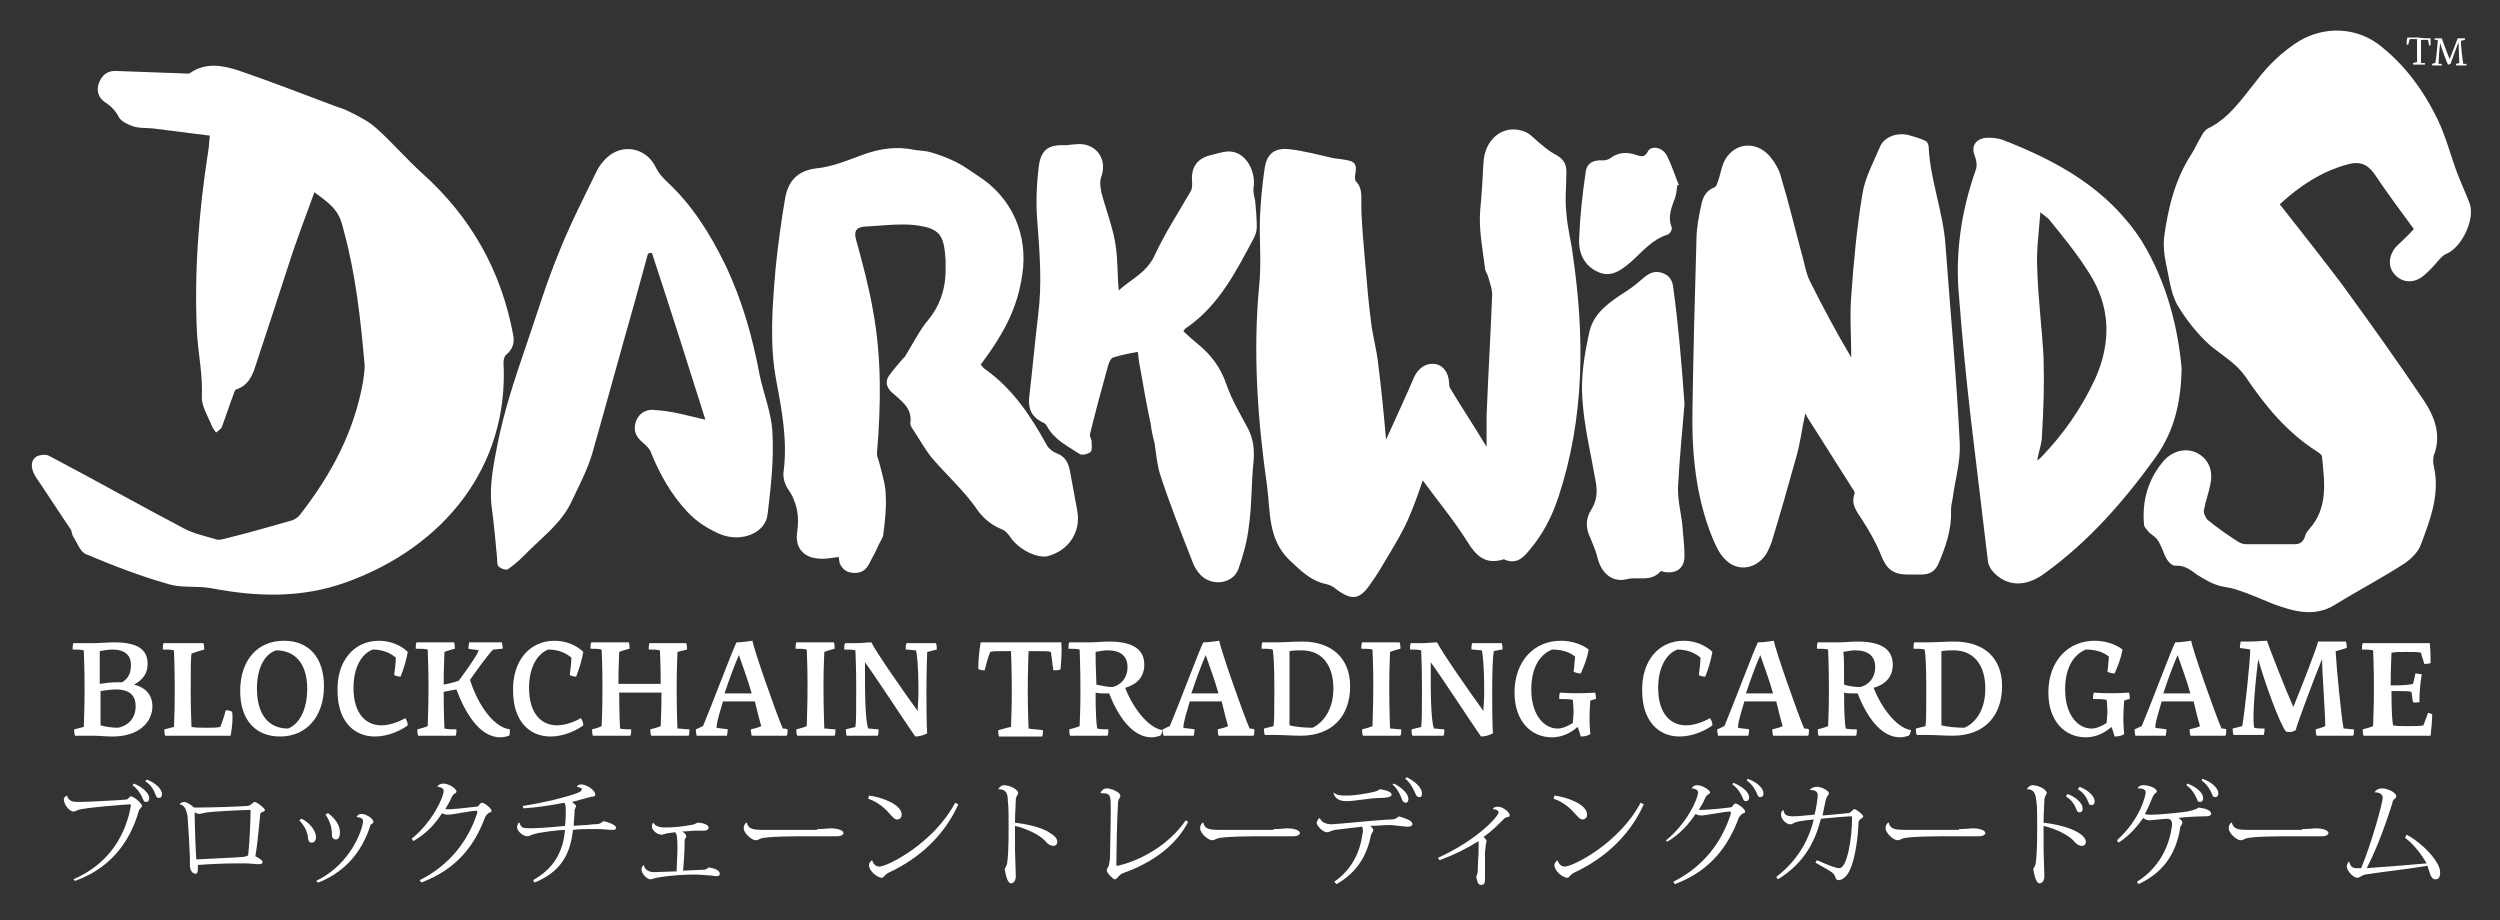 <?xml version="1.0" encoding="utf-8"?>
<!-- Generator: Adobe Illustrator 22.1.0, SVG Export Plug-In . SVG Version: 6.00 Build 0)  -->
<svg version="1.1" id="Layer_1" xmlns="http://www.w3.org/2000/svg" xmlns:xlink="http://www.w3.org/1999/xlink" x="0px" y="0px"
	 viewBox="0 0 313.3 115.3" style="enable-background:new 0 0 313.3 115.3;" xml:space="preserve">
<rect x="0" y="0" width="313.3" height="115.3" fill="#333333" stroke="none"/>
<style type="text/css">
	.st0{fill:#D7A94C;}
	.st1{fill:#FFFFFF;}
</style>
<g>
	<path class="st1" d="M19.1,88.5c0,2-1.7,3.8-5,3.8c-0.9,0-1.6-0.1-2.4-0.1c-0.3,0-0.6,0-1,0H9.4c-0.1-0.3-0.1-0.5-0.1-0.8
		c0.4-0.1,0.8-0.2,1.2-0.3c0-0.6,0.1-2,0.1-4.8c0-2.9-0.1-4.2-0.1-4.8c-0.4-0.1-0.9-0.1-1.4-0.1c0-0.3,0-0.6,0.1-0.8h1.5
		c0.4,0,0.7,0,1,0c0.9,0,1.6-0.1,2.6-0.1c2.8,0,4.2,0.8,4.2,2.7c0,1.2-0.6,2-1.7,2.6C18.1,86.1,19.1,87,19.1,88.5z M14.1,81.4
		c-0.5,0-1.1,0.1-1.6,0.2c0,0.5,0,1.7,0,4.1c0.7-0.1,1.4-0.2,2.2-0.2c0.2,0,0.4,0,0.6,0c0.7-0.4,1.1-1.1,1.1-2
		C16.5,82.1,15.6,81.4,14.1,81.4z M17,88.5c0-1.3-0.7-2.1-2.5-2.1c-0.5,0-1.2,0.1-1.9,0.2c0,2.5,0,3.7,0,4.3
		c0.7,0.2,1.5,0.3,2.2,0.3C16.2,90.9,17,89.9,17,88.5z"/>
	<path class="st1" d="M28.9,92.2c-1.2,0-2.4,0-3.4,0c-1.3,0-2.3,0-3.6,0h-1.2c-0.1-0.3-0.1-0.5-0.1-0.8c0.4-0.1,0.8-0.2,1.2-0.3
		c0-0.5,0.1-1.7,0.1-4.5c0-3.4-0.1-4.7-0.1-5.1c-0.4-0.1-0.9-0.1-1.4-0.1c0-0.3,0-0.6,0.1-0.8h1.5c0.4,0,0.6,0,1,0
		c0.4,0,0.8,0,1.2,0h1.3c0,0,0.1,0.4,0.1,0.8c-0.4,0.1-1,0.3-1.6,0.5c-0.1,0.6-0.1,1.9-0.1,4.8c0,2.7,0.1,3.9,0.1,4.4
		c0.5,0.1,1.2,0.1,1.9,0.1c0.7,0,1.3,0,1.7-0.1c0.3-0.7,0.5-1.4,0.7-2.1c0.3,0,0.6,0.1,0.8,0.2C29.2,90.1,29.1,91.1,28.9,92.2
		L28.9,92.2z"/>
	<path class="st1" d="M40.6,86c0,3.8-2.2,6.3-5.5,6.3c-3.1,0-5-2.1-5-5.7c0-3.8,2.1-6.3,5.5-6.3C38.7,80.3,40.6,82.4,40.6,86z
		 M32.2,86.3c0,3.3,1.5,5,3.9,5c1.5-0.6,2.4-2.5,2.4-5c0-3.1-1.5-4.8-3.9-4.8C33.1,82,32.2,83.8,32.2,86.3z"/>
	<path class="st1" d="M47.5,80.3c1.6,0,2.9,0.7,3.6,1.4c-0.2,1.1-0.5,2.1-0.9,3.1c-0.3,0-0.6-0.1-0.8-0.2c0.1-0.8,0.2-1.5,0.2-2.2
		c-0.5-0.4-1.4-1-2.9-1c-1.5,0.6-2.4,2.4-2.4,4.8c0,3.3,1.6,4.7,3.5,4.7c1.1,0,2.3-0.5,3-0.9c0.2,0.3,0.3,0.6,0.3,0.9
		c-0.8,0.6-2.4,1.4-4.1,1.4c-2.8,0-4.7-2.1-4.7-5.7C42.2,82.9,44.3,80.3,47.5,80.3L47.5,80.3z"/>
	<path class="st1" d="M63.8,92.2c-0.3,0.1-0.7,0.2-1.1,0.2c-2.7,0-4.5-3.3-5.5-6c-0.5,0.1-1.2,0.2-1.6,0.3c0,3.1,0.1,4.2,0.1,4.6
		c0.4,0.1,0.9,0.1,1.5,0.1c0,0.3,0,0.6-0.1,0.8h-1.5c-0.3,0-0.5,0-1,0c-0.5,0-0.6,0-1,0h-1.2c-0.1-0.3-0.1-0.5-0.1-0.8
		c0.4-0.1,0.8-0.2,1.3-0.4c0-0.7,0.1-2.1,0.1-4.9c0-2.8-0.1-4.1-0.1-4.7c-0.4-0.1-0.9-0.1-1.5-0.1c0-0.3,0-0.6,0.1-0.8h1.5
		c0.3,0,0.5,0,1,0s0.6,0,1,0h1.2c0.1,0.3,0.1,0.5,0.1,0.8c-0.4,0.1-0.8,0.2-1.3,0.4c0,0.6-0.1,1.8-0.1,4.1c0.5-0.1,1.4-0.3,1.9-0.5
		c0.8-1.1,2.2-3,2.5-3.8c-0.4-0.1-0.9-0.1-1.3-0.2c0-0.4,0.1-0.7,0.1-0.8h1.2c0.3,0,0.6,0,0.8,0c0.3,0,0.6,0,0.9,0h1.2
		c0,0.1,0.1,0.4,0.1,0.8c-0.4,0-0.8,0.1-1.2,0.1c-0.7,0.7-2.2,2.8-2.9,3.8c0.7,2.3,2.6,5.9,5,6.2C63.9,91.8,63.9,92,63.8,92.2z"/>
	<path class="st1" d="M69.5,80.3c1.6,0,2.9,0.7,3.6,1.4c-0.2,1.1-0.5,2.1-0.9,3.1c-0.3,0-0.6-0.1-0.8-0.2c0.1-0.8,0.2-1.5,0.2-2.2
		c-0.5-0.4-1.4-1-2.9-1c-1.5,0.6-2.4,2.4-2.4,4.8c0,3.3,1.6,4.7,3.5,4.7c1.1,0,2.3-0.5,3-0.9c0.2,0.3,0.3,0.6,0.3,0.9
		c-0.8,0.6-2.4,1.4-4.1,1.4c-2.8,0-4.7-2.1-4.7-5.7C64.2,82.9,66.3,80.3,69.5,80.3L69.5,80.3z"/>
	<path class="st1" d="M86.4,91.4c0,0.3,0,0.6-0.1,0.8h-1.5c-0.3,0-0.5,0-1,0s-0.7,0-1,0h-1.2c-0.1-0.3-0.1-0.5-0.1-0.8
		c0.4-0.1,0.8-0.2,1.3-0.4c0-0.6,0.1-1.7,0.1-4.2c-0.3,0-1.1,0-2.7,0c-1.5,0-2.3,0-2.6,0c0,2.9,0.1,4.1,0.1,4.5
		c0.4,0.1,0.9,0.1,1.4,0.1c0,0.3,0,0.6-0.1,0.8h-1.5c-0.3,0-0.5,0-1,0s-0.7,0-1,0h-1.2c-0.1-0.3-0.1-0.5-0.1-0.8
		c0.4-0.1,0.8-0.2,1.2-0.4c0-0.6,0.1-1.9,0.1-4.8c0-3.1-0.1-4.4-0.1-4.8c-0.4-0.1-0.9-0.1-1.4-0.1c0-0.3,0-0.6,0.1-0.8h1.5
		c0.3,0,0.5,0,1,0s0.7,0,1,0h1.2c0.1,0.3,0.1,0.5,0.1,0.8c-0.4,0.1-0.8,0.2-1.3,0.4c0,0.6-0.1,1.7-0.1,4c0.3,0,1.1,0,2.6,0
		c1.5,0,2.3,0,2.7,0c0-2.7-0.1-3.8-0.1-4.2c-0.4-0.1-0.9-0.1-1.4-0.1c0-0.3,0-0.6,0.1-0.8h1.5c0.3,0,0.5,0,1,0c0.4,0,0.6,0,0.9,0
		l0,0h0h0H86c0.1,0.3,0.1,0.5,0.1,0.8c-0.4,0.1-0.8,0.2-1.2,0.3c0,0.6-0.1,1.9-0.1,4.6c0,3.3,0.1,4.5,0.1,5
		C85.4,91.3,85.8,91.4,86.4,91.4z"/>
	<path class="st1" d="M98.7,91.4c0,0.3,0,0.6-0.1,0.8h-0.9c-0.4,0-0.9,0-1.3,0s-0.6,0-0.9,0h-1.3c0,0-0.1-0.4-0.1-0.8
		c0.4-0.1,0.9-0.2,1.3-0.4c-0.2-0.7-0.5-1.8-0.8-3.1c-1,0-3.1,0-4,0c-0.4,1.4-0.8,2.6-0.8,3.3c0.4,0.1,0.9,0.1,1.4,0.2
		c0,0.4-0.1,0.7-0.1,0.8h-1.2c-0.3,0-0.7,0-1,0c-0.3,0-0.5,0-0.8,0h-0.8c0-0.1-0.1-0.4-0.1-0.8c0.3-0.1,0.6-0.3,0.9-0.4
		c0.9-2.1,3.8-9.8,4.2-10.5c0.6,0,1.3-0.1,2-0.2c0.1,0.9,3,9.2,3.8,11C98.2,91.3,98.5,91.3,98.7,91.4z M94.2,86.9
		c-0.5-1.8-1.2-3.6-1.6-4.8c-0.5,1.1-1.2,3-1.8,4.8C91.7,86.9,93.3,86.9,94.2,86.9z"/>
	<path class="st1" d="M104.7,91.4c0,0.3,0,0.6-0.1,0.8h-1.5c-0.3,0-0.5,0-1,0c-0.5,0-0.6,0-1,0h-1.2c-0.1-0.3-0.1-0.5-0.1-0.8
		c0.4-0.1,0.8-0.2,1.3-0.4c0-0.7,0.1-2.2,0.1-5.2c0-2.7-0.1-3.9-0.1-4.4c-0.4-0.1-0.9-0.1-1.4-0.1c0-0.3,0-0.6,0.1-0.8h1.5
		c0.3,0,0.5,0,1,0s0.7,0,1,0h1.2c0.1,0.3,0.1,0.5,0.1,0.8c-0.4,0.1-0.8,0.2-1.3,0.4c0,0.6-0.1,1.8-0.1,4.2c0,3.3,0.1,4.8,0.1,5.4
		C103.7,91.3,104.2,91.4,104.7,91.4z"/>
	<path class="st1" d="M116.1,86.7c0,4.6,0.1,5.2,0.1,5.2c-0.4,0.2-0.9,0.4-1.5,0.4c-1.4-2-4.9-7.4-6.3-9.3c0,0.4,0,1.1,0,2.2
		c0,4,0.2,5.5,0.4,6.1c0.4,0,0.8,0.1,1.3,0.1c0,0.3,0,0.6-0.1,0.8h-1.5c-0.2,0-0.4,0-0.6,0s-0.4,0-0.6,0h-1.2
		c-0.1-0.3-0.1-0.5-0.1-0.8c0.4-0.1,0.8-0.2,1.2-0.3c0.1-0.6,0.1-2,0.1-4.9c0-3-0.1-4.2-0.1-4.7c-0.4-0.1-0.9-0.1-1.4-0.1
		c0-0.3,0-0.6,0.1-0.8h1.5c0.6,0,1.3-0.1,1.8-0.1c0.5,1.1,4.2,6.4,5.8,8.6c0-0.5,0.1-1.3,0.1-2.3c0-3.6-0.2-4.9-0.3-5.3
		c-0.4,0-0.8-0.1-1.3-0.1c0-0.3,0-0.6,0.1-0.8h1.5c0.2,0,0.3,0,0.5,0c0.2,0,0.3,0,0.5,0h1.2c0.1,0.3,0.1,0.5,0.1,0.8
		c-0.4,0.1-0.8,0.2-1.2,0.3C116.2,82.2,116.1,83.6,116.1,86.7z"/>
	<path class="st1" d="M132.9,83.9c-0.3,0.1-0.6,0.1-0.9,0.1c-0.1-0.7-0.2-1.5-0.3-2.3c-0.3-0.1-0.8-0.1-1.7-0.1c-0.5,0-0.8,0-1.1,0
		c0,0.6-0.1,2-0.1,4.9c0,3,0.1,4.3,0.1,4.8c0.5,0.1,1.1,0.1,1.8,0.2c0,0.3,0,0.6-0.1,0.8h-1.8c-0.4,0-0.6,0-1,0c-0.4,0-0.6,0-1,0
		h-1.6c-0.1-0.3-0.1-0.5-0.1-0.8c0.5-0.1,1-0.3,1.6-0.4c0-0.7,0.1-2,0.1-4.6c0-2.9-0.1-4.3-0.1-4.9c-0.3,0-0.6,0-1.1,0
		c-0.7,0-1.2,0-1.5,0.1c-0.3,0.7-0.5,1.5-0.7,2.3c-0.3,0-0.6,0-0.8-0.2c0-1,0.1-2.2,0.3-3.3c1.7,0,3.3,0,5,0c1.7,0,3.4,0,5.1,0h0
		C133.1,81.6,133,82.8,132.9,83.9z"/>
	<path class="st1" d="M145.4,92.2c-0.3,0.1-0.7,0.2-1.1,0.2c-2.5,0-4.3-2.9-5.3-5.5c-0.2,0-0.3,0-0.5,0c-0.4,0-0.8,0-1.2-0.1
		c0,2.7,0.1,3.9,0.2,4.5c0.4,0.1,0.9,0.1,1.4,0.1c0,0.3,0,0.6-0.1,0.8h-1.5c-0.3,0-0.6,0-1,0c-0.3,0-0.7,0-1,0h-1.2
		c-0.1-0.3-0.1-0.5-0.1-0.8c0.4-0.1,0.8-0.2,1.3-0.4c0-0.6,0.1-1.9,0.1-4.3c0-3.4-0.1-4.8-0.1-5.3c-0.4-0.1-0.9-0.1-1.4-0.1
		c0-0.3,0-0.6,0.1-0.8h1.5c0.4,0,0.7,0,1,0c0.9,0,1.6-0.1,2.5-0.1c3,0,4.4,1,4.4,2.9c0,1.6-1,2.5-2.4,2.9c0.8,2.1,2.7,5,4.7,5.3
		C145.6,91.8,145.6,92,145.4,92.2z M139.4,86.1c1-0.2,1.9-1.1,1.9-2.5c0-1.4-0.9-2.1-2.5-2.1c-0.5,0-1,0.1-1.5,0.2
		c0,0.5,0,1.7,0.1,4.1C138,85.9,138.7,86.1,139.4,86.1z"/>
	<path class="st1" d="M157.2,91.4c0,0.3,0,0.6-0.1,0.8h-0.9c-0.4,0-0.9,0-1.3,0s-0.6,0-0.9,0h0h-1.3c0,0-0.1-0.4-0.1-0.8
		c0.4-0.1,0.9-0.2,1.3-0.4c-0.2-0.7-0.5-1.8-0.8-3.1c-1,0-3.1,0-4,0c-0.4,1.4-0.8,2.6-0.8,3.3c0.4,0.1,0.9,0.1,1.4,0.2
		c0,0.4-0.1,0.7-0.1,0.8h-1.2c-0.3,0-0.7,0-1,0c-0.3,0-0.5,0-0.8,0h-0.8c0-0.1-0.1-0.4-0.1-0.8c0.3-0.1,0.6-0.3,0.9-0.4
		c0.9-2.1,3.8-9.8,4.2-10.5c0.6,0,1.3-0.1,2-0.2c0.1,0.9,3,9.2,3.8,11C156.7,91.3,156.9,91.3,157.2,91.4z M152.7,86.9
		c-0.5-1.8-1.2-3.6-1.6-4.8c-0.5,1.1-1.2,3-1.8,4.8C150.1,86.9,151.8,86.9,152.7,86.9z"/>
	<path class="st1" d="M169.2,86c0,3.7-2.2,6.2-6.2,6.2c-0.9,0-2.4-0.1-3.3-0.1h-1.2c-0.1-0.3-0.1-0.5-0.1-0.8
		c0.4-0.1,0.8-0.2,1.2-0.3c0.1-0.6,0.1-2,0.1-4.8c0-2.9-0.1-4.2-0.2-4.8c-0.4-0.1-0.9-0.1-1.4-0.1c0-0.3,0-0.6,0.1-0.8h1.5
		c1.2,0,2.5-0.1,3.5-0.1C166.9,80.4,169.2,82.5,169.2,86z M167.1,86.3c0-2.8-1.3-4.8-4-4.8c-0.4,0-0.9,0-1.5,0.1c0,0.5,0,1.8,0,4.6
		c0,2.5,0,3.9,0,4.7c0.8,0.2,1.9,0.3,2.9,0.3C166.1,90.4,167.1,88.6,167.1,86.3z"/>
	<path class="st1" d="M175.6,91.4c0,0.3,0,0.6-0.1,0.8h-1.5c-0.3,0-0.5,0-1,0s-0.6,0-1,0h-1.2c-0.1-0.3-0.1-0.5-0.1-0.8
		c0.4-0.1,0.8-0.2,1.3-0.4c0-0.7,0.1-2.2,0.1-5.2c0-2.7-0.1-3.9-0.1-4.4c-0.4-0.1-0.9-0.1-1.4-0.1c0-0.3,0-0.6,0.1-0.8h1.5
		c0.3,0,0.5,0,1,0c0.5,0,0.7,0,1,0h1.2c0.1,0.3,0.1,0.5,0.1,0.8c-0.4,0.1-0.8,0.2-1.3,0.4c0,0.6-0.1,1.8-0.1,4.2
		c0,3.3,0.1,4.8,0.1,5.4C174.6,91.3,175.1,91.4,175.6,91.4z"/>
	<path class="st1" d="M187.2,81.6c-0.1,0.6-0.2,2-0.2,5.1c0,4.6,0.1,5.2,0.1,5.2c-0.4,0.2-0.9,0.4-1.5,0.4c-1.4-2-4.9-7.4-6.3-9.3
		c0,0.4,0,1.1,0,2.2c0,4,0.2,5.5,0.4,6.1c0.4,0,0.8,0.1,1.3,0.1c0,0.3,0,0.6-0.1,0.8h-1.5c-0.2,0-0.4,0-0.6,0c-0.2,0-0.4,0-0.6,0
		h-1.2c-0.1-0.3-0.1-0.5-0.1-0.8c0.4-0.1,0.8-0.2,1.2-0.3c0.1-0.6,0.1-2,0.1-4.9c0-3-0.1-4.2-0.1-4.7c-0.4-0.1-0.9-0.1-1.4-0.1
		c0-0.3,0-0.6,0.1-0.8h1.5c0.6,0,1.3-0.1,1.8-0.1c0.5,1.1,4.2,6.4,5.8,8.6c0-0.5,0.1-1.3,0.1-2.3c0-3.6-0.2-4.9-0.3-5.3
		c-0.4,0-0.8-0.1-1.3-0.1c0-0.3,0-0.6,0.1-0.8h1.5c0.2,0,0.3,0,0.5,0s0.3,0,0.5,0h1.2c0.1,0.3,0.1,0.5,0.1,0.8
		C188.1,81.4,187.7,81.5,187.2,81.6L187.2,81.6z"/>
	<path class="st1" d="M199.3,87.8c0,0.3-0.1,1-0.1,2.2c0,1.1,0.1,1.8,0.1,2c-0.3,0.2-0.7,0.3-1.2,0.3c-0.1-0.3-0.2-0.8-0.4-1.2
		c-0.9,0.8-2,1.3-3.2,1.3c-2.7,0-4.7-2.1-4.7-5.6c0-4,2.5-6.5,5.8-6.5c1.3,0,2.6,0.4,3.5,1.1c-0.2,1.1-0.6,2.1-1,3
		c-0.3,0-0.6-0.1-0.9-0.2c0.1-0.6,0.1-1.2,0.2-1.9c-0.7-0.6-1.7-0.9-2.9-0.9c-1.7,0.7-2.6,2.5-2.6,5c0,3.2,1.6,4.9,3.3,4.9
		c0.6,0,1.3-0.3,1.9-0.7c0-0.3,0.1-0.8,0.1-1.4c0-0.8-0.1-1.3-0.1-1.5c-0.5-0.1-1.1-0.1-1.7-0.1c0-0.3,0-0.6,0.1-0.8
		c1.4,0.1,2.9,0.1,4.4,0c0.1,0.3,0.1,0.5,0.1,0.8C199.9,87.6,199.6,87.7,199.3,87.8L199.3,87.8z"/>
	<path class="st1" d="M211,80.3c1.6,0,2.9,0.7,3.6,1.4c-0.2,1.1-0.5,2.1-0.9,3.1c-0.3,0-0.6-0.1-0.8-0.2c0.1-0.8,0.2-1.5,0.2-2.2
		c-0.5-0.4-1.4-1-2.9-1c-1.5,0.6-2.4,2.4-2.4,4.8c0,3.3,1.6,4.7,3.5,4.7c1.1,0,2.3-0.5,3-0.9c0.2,0.3,0.3,0.6,0.3,0.9
		c-0.8,0.6-2.4,1.4-4.1,1.4c-2.8,0-4.7-2.1-4.7-5.7C205.7,82.9,207.8,80.3,211,80.3L211,80.3z"/>
	<path class="st1" d="M226.7,91.4c0,0.3,0,0.6-0.1,0.8h-0.9c-0.4,0-0.9,0-1.3,0s-0.6,0-0.9,0h-1.3c0,0-0.1-0.4-0.1-0.8
		c0.4-0.1,0.9-0.2,1.3-0.4c-0.2-0.7-0.5-1.8-0.8-3.1c-1,0-3.1,0-4,0c-0.4,1.4-0.8,2.6-0.8,3.3c0.4,0.1,0.9,0.1,1.4,0.2
		c0,0.4-0.1,0.7-0.1,0.8h-1.2c-0.3,0-0.7,0-1,0c-0.3,0-0.5,0-0.8,0h-0.8c0-0.1-0.1-0.4-0.1-0.8c0.3-0.1,0.6-0.3,0.9-0.4
		c0.9-2.1,3.8-9.8,4.2-10.5c0.6,0,1.3-0.1,2-0.2c0.1,0.9,3,9.2,3.8,11C226.2,91.3,226.5,91.3,226.7,91.4z M222.2,86.9
		c-0.5-1.8-1.2-3.6-1.6-4.8c-0.5,1.1-1.2,3-1.8,4.8C219.7,86.9,221.3,86.9,222.2,86.9z"/>
	<path class="st1" d="M239.2,92.2c-0.3,0.1-0.7,0.2-1.1,0.2c-2.5,0-4.3-2.9-5.3-5.5c-0.2,0-0.3,0-0.5,0c-0.4,0-0.8,0-1.2-0.1
		c0,2.7,0.1,3.9,0.2,4.5c0.4,0.1,0.9,0.1,1.4,0.1c0,0.3,0,0.6-0.1,0.8h-1.5c-0.3,0-0.6,0-1,0c-0.3,0-0.7,0-1,0h-1.2
		c-0.1-0.3-0.1-0.5-0.1-0.8c0.4-0.1,0.8-0.2,1.3-0.4c0-0.6,0.1-1.9,0.1-4.3c0-3.4-0.1-4.8-0.1-5.3c-0.4-0.1-0.9-0.1-1.4-0.1
		c0-0.3,0-0.6,0.1-0.8h1.5c0.4,0,0.7,0,1,0c0.9,0,1.6-0.1,2.5-0.1c3,0,4.4,1,4.4,2.9c0,1.6-1,2.5-2.4,2.9c0.8,2.1,2.7,5,4.7,5.3
		C239.4,91.8,239.4,92,239.2,92.2z M231.1,85.8c0.6,0.2,1.4,0.3,2,0.3c1-0.2,1.9-1.1,1.9-2.5c0-1.4-0.9-2.1-2.5-2.1
		c-0.5,0-1,0.1-1.5,0.2C231.1,82.2,231.1,83.4,231.1,85.8L231.1,85.8z"/>
	<path class="st1" d="M250.9,86c0,3.7-2.2,6.2-6.2,6.2c-0.9,0-2.4-0.1-3.3-0.1h-1.2c-0.1-0.3-0.1-0.5-0.1-0.8
		c0.4-0.1,0.8-0.2,1.2-0.3c0.1-0.6,0.1-2,0.1-4.8c0-2.9-0.1-4.2-0.2-4.8c-0.4-0.1-0.9-0.1-1.4-0.1c0-0.3,0-0.6,0.1-0.8h1.5
		c1.2,0,2.5-0.1,3.5-0.1C248.7,80.4,250.9,82.5,250.9,86z M248.8,86.3c0-2.8-1.3-4.8-4-4.8c-0.4,0-0.9,0-1.5,0.1c0,0.5,0,1.8,0,4.6
		c0,2.5,0,3.9,0,4.7c0.8,0.2,1.9,0.3,2.9,0.3C247.9,90.4,248.8,88.6,248.8,86.3z"/>
	<path class="st1" d="M266.2,87.8c0,0.3-0.1,1-0.1,2.2c0,1.1,0.1,1.8,0.1,2c-0.3,0.2-0.7,0.3-1.2,0.3c-0.1-0.3-0.2-0.8-0.4-1.2
		c-0.9,0.8-2,1.3-3.2,1.3c-2.7,0-4.7-2.1-4.7-5.6c0-4,2.5-6.5,5.8-6.5c1.3,0,2.6,0.4,3.5,1.1c-0.2,1.1-0.6,2.1-1,3
		c-0.3,0-0.6-0.1-0.9-0.2c0.1-0.6,0.1-1.2,0.2-1.9c-0.7-0.6-1.7-0.9-2.9-0.9c-1.7,0.7-2.6,2.5-2.6,5c0,3.2,1.6,4.9,3.3,4.9
		c0.6,0,1.3-0.3,1.9-0.7c0-0.3,0.1-0.8,0.1-1.4c0-0.8-0.1-1.3-0.1-1.5c-0.5-0.1-1.1-0.1-1.7-0.1c0-0.3,0-0.6,0.1-0.8
		c1.4,0.1,2.9,0.1,4.4,0c0.1,0.3,0.1,0.5,0.1,0.8C266.7,87.6,266.5,87.7,266.2,87.8L266.2,87.8z"/>
	<path class="st1" d="M279,91.4c0,0.3,0,0.6-0.1,0.8H278c-0.4,0-0.9,0-1.3,0c-0.4,0-0.6,0-0.9,0h-1.3c0,0-0.1-0.4-0.1-0.8
		c0.4-0.1,0.9-0.2,1.3-0.4c-0.2-0.7-0.5-1.8-0.8-3.1c-1,0-3.1,0-4,0c-0.4,1.4-0.8,2.6-0.8,3.3c0.4,0.1,0.9,0.1,1.4,0.2
		c0,0.4-0.1,0.7-0.1,0.8h-1.2c-0.3,0-0.7,0-1,0c-0.3,0-0.5,0-0.8,0h-0.8c0-0.1-0.1-0.4-0.1-0.8c0.3-0.1,0.6-0.3,0.9-0.4
		c0.9-2.1,3.8-9.8,4.2-10.5c0.6,0,1.3-0.1,2-0.2c0.1,0.9,3,9.2,3.8,11C278.5,91.3,278.8,91.3,279,91.4z M274.5,86.9
		c-0.5-1.8-1.2-3.6-1.6-4.8c-0.5,1.1-1.2,3-1.8,4.8C272,86.9,273.6,86.9,274.5,86.9z"/>
	<path class="st1" d="M293.7,91.3c0.4,0,0.8,0.1,1.3,0.1c0,0.3,0,0.6-0.1,0.8h-1.5c-0.3,0-0.6,0-0.9,0c-0.3,0-0.6,0-0.9,0h-1.3
		c0,0-0.1-0.4-0.1-0.8c0.3-0.1,0.8-0.2,1.2-0.4c0-1.7-0.4-6.8-0.4-8.4c-0.8,1.9-3.1,8-3.3,8.9c-0.3,0.2-0.7,0.3-1.2,0.2
		c-0.8-0.9-2.8-6.5-3.5-9.1c-0.3,2.3-0.8,7.4-0.5,8.6c0.4,0.1,0.8,0.1,1.3,0.1c0,0.4-0.1,0.7-0.1,0.8h-1.2c-0.2,0-0.5,0-0.7,0
		c-0.2,0-0.5,0-0.7,0h-1.2c-0.1-0.3-0.1-0.5-0.1-0.8c0.4-0.1,0.8-0.2,1.2-0.3c0.3-1.7,1-8.2,1-9.6c-0.4-0.1-0.8-0.1-1.3-0.2
		c0-0.4,0.1-0.7,0.1-0.8h1.2c0.6,0,1.5-0.1,2.1-0.1c0.2,0.7,2.4,6.3,3.3,8.3c1.1-2.7,2.9-7.3,3.1-8.2c0.4,0,0.8,0,1.1,0
		c0.3,0,0.8,0,1.1,0h1.3c0,0,0.1,0.4,0.1,0.8c-0.4,0.1-0.9,0.3-1.4,0.4C292.8,83.6,293.4,89.8,293.7,91.3L293.7,91.3z"/>
	<path class="st1" d="M304.8,89.5c0,0.9-0.1,1.8-0.2,2.7c-1.2,0-2.3,0-3.5,0c-1.2,0-2.5,0-3.7,0h-1.2c-0.1-0.3-0.1-0.5-0.1-0.8
		c0.4-0.1,0.8-0.2,1.3-0.4c0-0.7,0.1-2.1,0.1-4.8c0-2.9-0.1-4.2-0.1-4.7c-0.4-0.1-0.9-0.1-1.4-0.1c0-0.3,0-0.6,0.1-0.8h1.5
		c0.6,0,1.4,0,3.4,0c2,0,3,0,3.5,0c0.1,0.9,0.1,1.7,0.1,2.5c-0.3,0.1-0.5,0.1-0.8,0.1c-0.1-0.5-0.3-0.9-0.4-1.4
		c-0.3-0.1-1-0.1-1.8-0.1c-0.8,0-1.4,0-1.9,0.1c0,0.5-0.1,1.7-0.1,4.1c1.8,0,2.5-0.1,2.8-0.2c0.1-0.4,0.2-0.8,0.3-1.3
		c0.3,0,0.6,0.1,0.8,0.1c-0.2,1.1-0.3,2.3-0.3,3.5c-0.3,0-0.5,0.1-0.8,0c-0.1-0.4-0.1-0.8-0.2-1.3c-0.3-0.1-1-0.1-2.5-0.1
		c0,2.6,0.1,3.8,0.2,4.3c0.5,0.1,1.1,0.1,1.8,0.1c0.9,0,1.6,0,2-0.1c0.2-0.5,0.4-1.1,0.6-1.6C304.2,89.3,304.5,89.4,304.8,89.5
		L304.8,89.5z"/>
</g>
<g>
	<path class="st1" d="M9.2,110.2c4.8-2.1,6.6-5.9,7.2-9.2c0,0,0-0.1,0-0.1c0-0.1-0.1-0.1-0.2-0.1c-0.1,0-5.6,0.4-6.4,0.7
		c-0.2,0.1-0.4,0.2-0.6,0.2c-0.5,0-1.2-0.9-1.2-1.5c0-0.3,0.2-0.4,0.4-0.5l0,0c0.2,0.8,0.9,0.8,1.5,0.8c0.8,0,5-0.2,5.9-0.3
		c0.3,0,0.4-0.4,0.6-0.4c0.4,0,1.4,0.9,1.4,1.2c0,0.1-0.1,0.2-0.2,0.3c-0.1,0.1-0.1,0.1-0.2,0.3c-0.9,3.2-3,7-8,8.8L9.2,110.2z
		 M16.8,98.2c1,0.4,1.9,1.2,1.9,1.8c0,0.4-0.2,0.5-0.4,0.5c-0.2,0-0.3-0.1-0.4-0.4c-0.2-0.5-0.6-1.2-1.3-1.7L16.8,98.2z M18.4,97.7
		c1.1,0.4,1.9,1.2,1.9,1.8c0,0.4-0.2,0.5-0.4,0.5c-0.2,0-0.3-0.1-0.4-0.4c-0.2-0.5-0.5-1.2-1.3-1.7L18.4,97.7z"/>
	<path class="st1" d="M22.5,100.8c0.1-0.2,0.4-0.3,0.6-0.3c0.3,0,0.9,0.4,1.2,0.7c0.2,0,0.4,0,0.6,0c1.3,0,4.9-0.1,6.1-0.2
		c0.2,0,0.3-0.1,0.5-0.2c0.1-0.1,0.3-0.3,0.4-0.3c0.3,0,1.3,0.8,1.3,1c0,0.1-0.1,0.2-0.4,0.3c-0.2,0.1-0.2,0.2-0.2,0.4
		c-0.1,0.8-0.3,3.5-0.6,5.1c0.4,0.2,0.9,0.5,0.9,0.7c0,0.3-0.2,0.3-0.6,0.3c-0.3,0-0.9-0.1-1.6-0.1c-0.3,0-0.7,0-1.2,0
		c-1.5,0-3.5,0.1-4.7,0.2c0,0.8,0,1.1-0.3,1.1c-0.4,0-0.7-0.5-0.7-1c0-0.1,0-0.8,0-1c0-0.4-0.2-4.1-0.3-5.3
		C23.3,101.5,23.2,100.9,22.5,100.8L22.5,100.8z M25,102c-0.2,0-0.4-0.1-0.6-0.2c0,0.2,0,0.3,0,0.6c0,0.8,0.1,3.9,0.2,5.3
		c1.6-0.1,4.6-0.2,5.7-0.3c0.3,0,0.6-0.1,0.8-0.2c0.2-1.9,0.3-4.5,0.3-5.6c0-0.1,0-0.1-0.1-0.1c-0.9,0-4.6,0.2-5.3,0.3L25,102z"/>
	<path class="st1" d="M37.8,102.6c1,0.5,1.8,1.5,1.8,2.3c0,0.4-0.2,0.7-0.5,0.7c-0.3,0-0.4-0.1-0.5-0.5c0-0.8-0.5-1.7-1.1-2.3
		L37.8,102.6z M39.6,110.4c4.6-2.2,5.9-6.8,5.9-7.5c0-0.4-0.5-0.5-0.8-0.5c0-0.1,0.2-0.4,0.6-0.4c0.6,0,1.5,0.6,1.5,1
		c0,0.2-0.2,0.2-0.3,0.3c0,0-0.1,0.1-0.1,0.2c-1,3.1-3,5.7-6.5,7.1L39.6,110.4z M41.1,101.9c1.1,0.8,1.5,1.7,1.5,2.4
		c0,0.6-0.2,0.9-0.5,0.9c-0.3,0-0.5-0.2-0.5-0.5c0-0.7-0.1-1.6-0.8-2.6L41.1,101.9z"/>
	<path class="st1" d="M51.6,105.1c2.6-2.1,4-5.2,4-6c0-0.4-0.6-0.5-0.8-0.5c0.1-0.2,0.3-0.4,0.8-0.4c0.6,0,1.6,0.6,1.6,1
		c0,0.2-0.2,0.2-0.3,0.3c-0.1,0.1-0.2,0.2-0.3,0.4c-0.2,0.5-0.5,1-0.8,1.5c0.6,0.1,2.9-0.2,3.8-0.3c0.3,0,0.4-0.1,0.5-0.3
		c0.1-0.1,0.2-0.2,0.3-0.2c0.3,0,1.2,0.7,1.2,1c0,0.2-0.2,0.2-0.4,0.3c-0.1,0.1-0.3,0.3-0.4,0.5c-1.3,3.5-3.5,6.5-8,8.2l-0.2-0.3
		c3.8-1.9,6.1-5,7.2-8.4c0-0.1,0-0.2,0-0.2c0-0.1,0-0.1-0.1-0.1c-0.6,0-3.1,0.5-3.5,0.5c-0.4,0-0.7-0.1-0.8-0.2
		c-0.8,1.3-2,2.6-3.6,3.5L51.6,105.1z"/>
	<path class="st1" d="M72.3,98.6c0-0.1,0.2-0.3,0.5-0.3c0.7,0,1.8,0.7,1.8,1.3c0,0.3-0.5,0.2-0.7,0.3c-0.7,0.2-1.5,0.4-2.2,0.6
		c0.2,0.2,0.5,0.4,0.5,0.5c0,0.1-0.1,0.2-0.1,0.3c-0.1,0.1-0.1,0.2-0.1,0.5c0,0.5-0.1,1.1-0.1,1.7c0.9-0.1,1.9-0.1,2.4-0.2
		c0.6,0,0.9,0,1.3-0.4c0.6,0.1,1.6,0.5,1.6,0.8c0,0.3-0.2,0.3-0.6,0.3c-0.3,0-1.1-0.1-1.6-0.1c-0.3,0-0.7,0-1.2,0
		c-0.6,0-1.2,0-2,0.1c-0.3,2.9-1.4,5.2-4.8,6.6l-0.2-0.3c2.7-1.5,3.8-3.7,4-6.3c-0.6,0-3.4,0.3-4.1,0.6c-0.3,0.1-0.4,0.2-0.6,0.2
		c-0.6,0-1.3-0.7-1.3-1.1c0-0.2,0.1-0.5,0.2-0.6l0.1,0c0.1,0.3,0.2,0.5,0.4,0.6c0.2,0.1,0.6,0.1,1.1,0.1c0.5,0,2.4-0.1,4.2-0.3
		c0.1-0.6,0.1-1.3,0.1-1.9c0-0.5,0-0.8-0.2-1c-1.5,0.3-3.4,0.6-5.1,0.7l-0.1-0.3c2.7-0.4,5.4-1.1,6.8-1.6c0.5-0.2,0.6-0.3,0.6-0.5
		C73,98.8,72.7,98.7,72.3,98.6L72.3,98.6z"/>
	<path class="st1" d="M90.2,109.5c0,0.2-0.1,0.3-0.4,0.3c-0.3,0-0.6-0.1-1-0.1c-1.1-0.1-1.5-0.1-1.8-0.1c-1.2,0-3.1,0.1-4.7,0.4
		c-0.5,0.1-0.6,0.2-0.8,0.2c-0.4,0-1.1-0.7-1.1-1.2c0-0.5,0.2-0.5,0.3-0.6c0.1,0.8,1,0.9,1.2,0.9c0.4,0,2.4-0.1,2.9-0.1
		c0-0.8,0.1-2,0.1-2.9c0-1.6-0.1-1.8-0.3-2c-0.3,0-0.5,0.1-0.8,0.1c-0.6,0.1-0.6,0.2-0.9,0.2c-0.6,0-1.2-0.6-1.2-1
		c0-0.3,0.1-0.5,0.2-0.5c0,0.1,0.3,0.6,1.4,0.6c1.1,0,2.1-0.1,3.2-0.3c0.8-0.1,0.7-0.3,1-0.3c0.4,0,1.3,0.2,1.3,0.6
		c0,0.3-0.3,0.4-0.6,0.4c-0.1,0-0.9,0-1,0c-0.5,0-1.2,0.1-1.7,0.1c0.3,0.2,0.5,0.4,0.5,0.6c0,0.3-0.2,0.1-0.2,0.7
		c0,0.9-0.1,2.7-0.2,3.6c0.7,0,1.9-0.1,2.5-0.1c0.3,0,0.5-0.1,0.7-0.3C89.4,108.8,90.2,109,90.2,109.5z"/>
	<path class="st1" d="M102.4,103.9c0.9,0,1.5-0.1,1.7-0.1c0.7,0,1.6,0.2,1.6,0.6c0,0.2-0.3,0.4-0.8,0.4c-0.3,0-0.6,0-0.8,0
		c-0.6,0-1.7,0-2.6,0c-1.7,0-5.5,0-6.2,0.3c-0.2,0.1-0.4,0.2-0.6,0.2c-0.5,0-1.5-0.9-1.5-1.5c0-0.3,0.1-0.5,0.3-0.7l0.1,0
		c0.2,0.8,0.7,0.9,2.2,0.9H102.4z"/>
	<path class="st1" d="M108.9,99.7c1.6,0.2,4.1,1.1,4.1,2.4c0,0.3-0.2,0.6-0.6,0.6c-0.3,0-0.6-0.4-0.8-0.6c-0.5-0.6-1.5-1.6-2.8-2
		L108.9,99.7z M120.1,100.8c-1.8,4-5,6.8-8.6,8.5c-0.7,0.3-0.7,0.7-1,0.7c-0.5,0-1.6-0.8-1.6-1.6c0-0.2,0.2-0.5,0.4-0.6
		c0.1,0.4,0.4,0.8,0.9,0.8c1,0,6.8-2.9,9.5-8L120.1,100.8z"/>
	<path class="st1" d="M125.1,98.9c0.1-0.2,0.4-0.5,0.7-0.5c0.7,0,1.8,0.5,1.8,1c0,0.1-0.1,0.2-0.2,0.4c0,0.1-0.1,0.2-0.1,0.4
		c0,0.6-0.1,1.8-0.1,2.9c1.7,0.2,3.2,0.6,4.1,1.1c0.8,0.5,1.2,0.8,1.2,1.3c0,0.3-0.2,0.5-0.5,0.5c-0.4,0-0.8-0.3-1.1-0.7
		c-0.6-0.6-2-1.4-3.7-1.8c0,1,0,2.1,0,3c0,0.5,0.1,2.8,0.1,3.3c0,0.6-0.3,0.9-0.6,0.9c-0.5,0-0.7-1.3-0.8-1.8
		c0.1-0.1,0.2-0.4,0.3-0.6c0.1-0.7,0.2-1.6,0.2-4.7c0-1.3,0-2.6-0.1-3.2C126.3,99.6,126.2,98.9,125.1,98.9L125.1,98.9z"/>
	<path class="st1" d="M137.9,99.4c0.1-0.3,0.4-0.6,0.8-0.6c0.6,0,1.7,0.5,1.7,0.9c0,0.2-0.1,0.3-0.2,0.5c-0.1,0.2-0.1,0.4-0.1,0.6
		c-0.1,1.4-0.2,6.1-0.2,7.5c0,0.2,0,0.2,0.1,0.2c0.2,0,5.4-1.1,8.6-5.7l0.3,0.2c-1.6,3.1-4.7,5.2-8.1,6.4c-0.3,0.1-0.5,0.3-0.7,0.5
		c-0.1,0.2-0.3,0.3-0.4,0.3c-0.2,0-1-0.8-1-1.1c0-0.2,0.1-0.3,0.2-0.5c0.1-0.2,0.1-0.4,0.2-1c0-1.4,0.1-4.1,0.1-5.9
		c0-1.5,0-2-0.4-2.2C138.5,99.4,138.2,99.4,137.9,99.4L137.9,99.4z"/>
	<path class="st1" d="M159.6,103.9c0.9,0,1.5-0.1,1.7-0.1c0.7,0,1.6,0.2,1.6,0.6c0,0.2-0.3,0.4-0.8,0.4c-0.3,0-0.6,0-0.8,0
		c-0.6,0-1.7,0-2.6,0c-1.7,0-5.5,0-6.2,0.3c-0.2,0.1-0.4,0.2-0.6,0.2c-0.5,0-1.5-0.9-1.5-1.5c0-0.3,0.1-0.5,0.3-0.7l0.1,0
		c0.2,0.8,0.7,0.9,2.2,0.9H159.6z"/>
	<path class="st1" d="M165.4,102.5c0.2,0.6,0.9,0.8,1.5,0.8c0.5,0,6.3-0.6,7.4-0.6c0.4,0,0.7-0.1,1-0.4c0.9,0.3,1.7,0.5,1.7,1
		c0,0.2-0.3,0.3-0.6,0.3c-0.3,0-1-0.1-2-0.2c-0.1,0-0.3,0-0.4,0c-0.7,0-1.5,0.1-2.3,0.1c0.2,0.1,0.4,0.4,0.4,0.5
		c0,0.3-0.2,0.3-0.3,0.7c-0.5,2.5-1.7,4.6-4.3,6.1l-0.3-0.3c2.2-1.5,3.2-3.7,3.5-5.7c0-0.2,0.1-0.4,0.1-0.6c0-0.3,0-0.4-0.1-0.6
		c-0.8,0.1-2.5,0.3-3.4,0.4c-0.5,0.1-0.7,0.3-1,0.3c-0.5,0-1.3-0.8-1.3-1.2C165.1,102.8,165.2,102.6,165.4,102.5L165.4,102.5z
		 M167.1,99.3c0.5,0.4,0.9,0.4,1.8,0.4c0.8,0,2-0.2,3-0.4c0.3-0.1,0.7-0.1,1-0.4c0.7,0.1,1.5,0.3,1.5,0.7c0,0.3-0.8,0.4-1.4,0.4
		c-1.3,0-3.2,0.4-4.2,0.4C168.2,100.4,167.3,100.3,167.1,99.3L167.1,99.3z M174.7,98.2c1,0.5,1.8,1.3,1.8,1.9c0,0.4-0.2,0.5-0.3,0.5
		c-0.2,0-0.4-0.1-0.5-0.4c-0.2-0.6-0.6-1.4-1.2-1.9L174.7,98.2z M176.3,97.4c1,0.5,1.9,1.3,1.9,2c0,0.4-0.1,0.5-0.3,0.5
		c-0.2,0-0.4-0.1-0.5-0.4c-0.2-0.5-0.7-1.5-1.3-1.9L176.3,97.4z"/>
	<path class="st1" d="M180.2,107.5c4.9-2.2,7.6-5.2,7.6-5.7c0-0.2-0.3-0.4-0.7-0.4c0-0.2,0.3-0.3,0.6-0.3c0.7,0,1.5,0.7,1.5,1.1
		c0,0.2-0.1,0.1-0.3,0.2c-0.1,0-0.3,0.1-0.4,0.2c-0.8,0.8-1.6,1.6-2.6,2.3c0.2,0.1,0.4,0.4,0.4,0.5c0,0.1-0.1,0.3-0.1,0.5
		c0,0.2-0.1,0.7-0.1,0.9c0,0.6,0,1.7,0,2.3c0,0.2,0,0.8,0,1c0,0.6-0.1,0.8-0.5,0.8c-0.4,0-0.5-0.5-0.6-1.1c0.2-0.2,0.2-0.7,0.2-1.2
		c0-0.4,0.1-1.4,0.1-2.1c0-0.3,0-0.5,0-0.6l0-0.5c-1.4,0.9-3,1.7-4.9,2.4L180.2,107.5z"/>
	<path class="st1" d="M194.8,99.7c1.6,0.2,4.1,1.1,4.1,2.4c0,0.3-0.2,0.6-0.6,0.6c-0.3,0-0.6-0.4-0.8-0.6c-0.5-0.6-1.5-1.6-2.8-2
		L194.8,99.7z M206,100.8c-1.8,4-5,6.8-8.6,8.5c-0.7,0.3-0.7,0.7-1,0.7c-0.5,0-1.6-0.8-1.6-1.6c0-0.2,0.2-0.5,0.4-0.6
		c0.1,0.4,0.4,0.8,0.9,0.8c1,0,6.8-2.9,9.5-8L206,100.8z"/>
	<path class="st1" d="M208.8,105.3c2.6-2.1,4-5.2,4-6c0-0.4-0.6-0.5-0.8-0.5c0.1-0.2,0.3-0.4,0.7-0.4c0.6,0,1.6,0.6,1.6,0.9
		c0,0.2-0.2,0.2-0.3,0.3c-0.1,0.1-0.2,0.2-0.3,0.4c-0.2,0.5-0.5,1-0.8,1.5c0.1,0,0.2,0,0.3,0c0.8,0,2.8-0.2,3.5-0.3
		c0.3,0,0.4-0.1,0.5-0.3c0.1-0.1,0.2-0.2,0.3-0.2c0.3,0,1.2,0.7,1.2,1c0,0.2-0.2,0.2-0.4,0.3c-0.1,0.1-0.3,0.3-0.4,0.5
		c-1.3,3.5-3.5,6.6-8,8.3l-0.2-0.3c3.8-1.9,6.1-5,7.2-8.5c0-0.1,0-0.2,0-0.2c0-0.1,0-0.1-0.1-0.1c-0.6,0-3.2,0.5-3.5,0.5
		c-0.4,0-0.7-0.1-0.8-0.2c-0.8,1.2-2,2.6-3.6,3.5L208.8,105.3z M217.2,98.1c1.1,0.4,2,1.2,2,1.8c0,0.4-0.2,0.5-0.4,0.5
		c-0.2,0-0.3-0.1-0.4-0.4c-0.2-0.5-0.6-1.2-1.3-1.7L217.2,98.1z M219,97.6c1.2,0.4,2,1.2,2,1.8c0,0.4-0.2,0.5-0.4,0.5
		c-0.2,0-0.3-0.1-0.4-0.4c-0.2-0.5-0.6-1.2-1.3-1.7L219,97.6z"/>
	<path class="st1" d="M226.8,99c0.1-0.2,0.5-0.4,0.9-0.4c0.6,0,1.5,0.5,1.5,0.8c0,0.2-0.1,0.2-0.2,0.4c-0.1,0.1-0.1,0.2-0.2,0.5
		c-0.1,0.5-0.3,1.3-0.4,1.9c1.1-0.1,2.4-0.2,3.2-0.3c0.2,0,0.3-0.1,0.4-0.2c0.1-0.1,0.3-0.3,0.4-0.3c0.2,0,1.1,0.7,1.1,0.9
		c0,0.2-0.2,0.2-0.4,0.4c-0.1,0.1-0.2,0.2-0.2,0.6c-0.1,2.4-0.6,5.2-1.4,6.3c-0.3,0.4-0.7,0.7-1.1,0.7c-0.2,0-0.4-0.2-0.4-0.4
		c-0.2-0.5-0.2-0.5-2.5-1.8l0.2-0.3c0.7,0.3,1.8,0.8,2.3,0.9c0.2,0.1,0.4,0.1,0.5,0.1c1,0,1.6-3.8,1.6-6.2c0-0.3,0-0.3-0.2-0.3
		c-0.1,0-1.7,0.1-3.7,0.3c-0.7,2.8-2.1,5.6-5.4,7.6l-0.2-0.3c3-2.3,4.2-5.1,4.7-7.2c-0.9,0.1-2.2,0.2-2.6,0.5
		c-0.1,0.1-0.2,0.1-0.4,0.1c-0.4,0-1.1-0.6-1.1-1.2c0-0.3,0.1-0.5,0.3-0.6c0.1,0.7,0.5,0.8,1.2,0.8c0.4,0,0.6,0,2.7-0.2
		c0.2-0.7,0.4-2.1,0.4-2.4C227.8,99.2,227.5,99,226.8,99L226.8,99z"/>
	<path class="st1" d="M245.5,103.9c0.9,0,1.5-0.1,1.7-0.1c0.7,0,1.6,0.2,1.6,0.6c0,0.2-0.3,0.4-0.8,0.4c-0.3,0-0.6,0-0.8,0
		c-0.6,0-1.7,0-2.6,0c-1.7,0-5.5,0-6.2,0.3c-0.2,0.1-0.4,0.2-0.6,0.2c-0.5,0-1.5-0.9-1.5-1.5c0-0.3,0.1-0.5,0.3-0.7l0.1,0
		c0.2,0.8,0.7,0.9,2.2,0.9H245.5z"/>
	<path class="st1" d="M254,98.9c0.1-0.2,0.4-0.5,0.7-0.5c0.7,0,1.8,0.5,1.8,1c0,0.1-0.1,0.2-0.2,0.4c0,0.1-0.1,0.2-0.1,0.4
		c0,0.6-0.1,1.8-0.1,2.9c3.4,0.4,5.3,1.5,5.3,2.4c0,0.3-0.2,0.5-0.5,0.5c-0.4,0-0.8-0.3-1.1-0.7c-0.6-0.6-2-1.4-3.7-1.8
		c0,1,0,2.1,0,3c0,0.5,0.1,2.8,0.1,3.3c0,0.6-0.3,0.9-0.6,0.9c-0.5,0-0.7-1.3-0.8-1.8c0.1-0.1,0.2-0.4,0.3-0.6
		c0.1-0.7,0.2-1.6,0.2-4.7c0-1.3,0-2.6-0.1-3.2C255.1,99.6,255,98.9,254,98.9L254,98.9z M259.1,99.5c1.1,0.4,1.9,1.2,1.9,1.8
		c0,0.4-0.2,0.5-0.4,0.5c-0.2,0-0.3-0.1-0.4-0.4c-0.2-0.5-0.5-1.1-1.3-1.6L259.1,99.5z M260.6,98.6c1.1,0.4,1.9,1.2,1.9,1.8
		c0,0.4-0.2,0.5-0.4,0.5c-0.2,0-0.3-0.1-0.4-0.4c-0.2-0.5-0.5-1.1-1.3-1.6L260.6,98.6z"/>
	<path class="st1" d="M267.9,98.8c0.1-0.3,0.4-0.4,0.7-0.4c0.8,0,1.7,0.4,1.7,0.8c0,0.1-0.2,0.2-0.3,0.3c-0.1,0.1-0.1,0.2-0.2,0.3
		c-0.3,0.7-0.6,1.5-1,2.2c0.2,0.1,0.4,0.1,0.8,0.1c0.8,0,3.2-0.2,4.5-0.4c0.4-0.1,1.1-0.2,1.4-0.5c0.8,0.1,1.6,0.3,1.6,0.8
		c0,0.2-0.3,0.3-0.7,0.3c-1,0-2.7,0.1-3.4,0.2c0.3,0.2,0.5,0.4,0.5,0.6c0,0.1-0.1,0.2-0.1,0.3c-0.1,0.1-0.2,0.2-0.2,0.5
		c-0.5,2.8-1.8,5.3-5.2,6.9l-0.2-0.3c2.9-1.8,4.1-4.6,4.4-7.1v-0.1c0-0.4-0.1-0.6-0.5-0.7c-0.4,0-2.1,0.2-2.3,0.2
		c-0.3,0-0.6-0.1-0.8-0.3c-0.8,1.1-1.7,2.2-3.1,3.1l-0.2-0.3c3-2.7,3.6-5.7,3.6-6C268.9,98.8,268.2,98.8,267.9,98.8L267.9,98.8z
		 M274.1,98.2c1.2,0.4,2,1.2,2,1.8c0,0.4-0.2,0.5-0.4,0.5c-0.2,0-0.3-0.1-0.4-0.4c-0.2-0.5-0.6-1.2-1.3-1.7L274.1,98.2z M276,97.6
		c1.2,0.4,2,1.2,2,1.8c0,0.4-0.2,0.5-0.4,0.5c-0.2,0-0.3-0.1-0.4-0.4c-0.2-0.5-0.6-1.2-1.3-1.7L276,97.6z"/>
	<path class="st1" d="M288.5,103.9c0.9,0,1.5-0.1,1.7-0.1c0.7,0,1.6,0.2,1.6,0.6c0,0.2-0.3,0.4-0.8,0.4c-0.3,0-0.6,0-0.8,0
		c-0.6,0-1.7,0-2.6,0c-1.7,0-5.5,0-6.2,0.3c-0.2,0.1-0.4,0.2-0.6,0.2c-0.5,0-1.5-0.9-1.5-1.5c0-0.3,0.1-0.5,0.3-0.7l0.1,0
		c0.2,0.8,0.7,0.9,2.2,0.9H288.5z"/>
	<path class="st1" d="M301.6,104.6c2.2,1.2,4.2,3.5,4.2,4.7c0,0.5-0.1,0.9-0.6,0.9c-0.4,0-0.6-0.4-0.8-1.1c-0.1-0.2-0.1-0.4-0.2-0.6
		c-2.3,0.4-6,0.8-7.8,1.1c-0.5,0.1-0.6,0.4-1,0.4c-0.5,0-1.3-0.9-1.3-1.4c0-0.2,0.1-0.4,0.2-0.6l0.1,0c0.1,0.3,0.2,0.8,0.9,0.8
		c0.2,0,0.4,0,0.6,0c1.3-3.1,2.7-8.2,2.7-8.8c0-0.7-0.8-0.7-1-0.7l0,0c0.1-0.3,0.5-0.5,0.9-0.5c0.7,0,1.8,0.5,1.8,1
		c0,0.2-0.2,0.3-0.3,0.4c-0.1,0.1-0.2,0.3-0.2,0.5c-0.8,2.5-1.9,5.6-3.2,8.1c1.5-0.1,5.3-0.4,7.5-0.6c-0.6-1.1-1.7-2.5-2.7-3.2
		L301.6,104.6z"/>
</g>
<g>
	<g>
		<path class="st1" d="M39.4,24.1c-1.2,3.3-2.4,6.4-3.4,9.6c-1.3,4-2.6,8-3.9,11.9c-0.4,1.3-0.9,2.7-2.5,3.2
			c-0.2,0.1-0.3,0.5-0.4,0.8c-0.5,1.3-0.9,2.6-1.4,3.9c-0.1,0.3-0.5,0.5-0.7,0.7c-0.2-0.2-0.4-0.5-0.5-0.7c-0.5-1.3-1.4-2.6-1.3-3.9
			c0.1-2.6-0.4-5-0.6-7.6c-0.4-7.7,0.2-15.4,1.4-23.1c0.1-0.5,0.1-1.1,0.2-1.9c-2.4-0.3-4.8-0.6-7.1-0.9c-0.9-0.1-1.8,0-2.6-0.3
			c-0.6-0.2-1.4-0.6-1.7-1.1c-0.4-0.8-0.9-1.3-1.6-1.8c-0.9-0.5-1.3-1.5-0.9-2.5c0.4-1.1,1.2-1.6,2.3-1.5c2.8,0.1,5.5,0.2,8.3,0.3
			c0.3,0,0.7,0.1,0.9-0.1c1.9-1.3,4-0.9,5.9-0.3c4.1,1.4,8.2,3,12.2,4.5c0.6,0.2,1.2,0.4,1.8,0.7c1.2,0.6,2.4,1.2,3.4,2.1
			c2,1.8,3.8,3.9,5.8,5.7c6,5.4,9.8,12.1,11.3,20.1c0.2,1,0,1.8-0.8,2.5c-0.3,0.2-0.4,0.7-0.4,1c0.7,13.1-7.5,23.2-19.8,27.6
			c-5.6,2-11.2,1.8-16.9,0.7c-1.8-0.3-3.7,0-5.3-0.5c-3.5-1-6.9-2.3-10.2-3.7C10,69.2,9.7,68,9.2,67.3C9,67,9,66.6,8.9,66.4
			C7.4,64.2,6,62,4.5,59.8c-0.7-1.1-0.7-2.1,0.1-2.6C5,57,5.7,56.9,6.1,57.1c5.7,3,11.2,6.1,16.9,9.1c1.3,0.7,2.8,1,4.1,1.4
			c0.2,0.1,0.5,0,0.7,0c2.9-0.7,5.7-1.5,8.5-2.3c0.5-0.1,1-0.4,1.3-0.8c3.9-5,6.8-10.4,7.9-16.7c0.1-0.7,0.2-1.4,0.2-2
			c-0.5-5.7-1.1-11.3-2.6-16.8C42.6,26.8,42.1,26,39.4,24.1z"/>
		<path class="st1" d="M302.5,28.7c-1.7-2.3-3.4-4.6-5-7c-0.9-1.2-1.9-1.5-3.3-1.1c-3.3,0.9-6,2.7-8.5,5c2.6,3.3,5.2,6.6,7.7,9.9
			c3.5,4.8,7,9.7,10.3,14.6c1.4,2.1,2.3,4.4,1.3,7c-0.1,0.4-0.1,0.9,0,1.3c0.8,3.5-0.4,6.6-1.6,9.8c-0.3,0.9-1.1,1.7-1.9,2.3
			c-2.9,1.9-6,3.5-8.9,5.3c-2.6,1.6-5.2,0.8-7.7-0.1c-1.5-0.6-3-1.3-4.6-1.8c-0.8-0.3-1.7-0.3-2.5-0.6c-0.9-0.3-1.7-0.8-2.5-1.3
			c-0.8-0.6-1.6-1.2-2.7-1.1c-0.4,0-0.9-0.5-1.1-0.9c-0.4-0.7-0.6-1.6-1.1-2.3c-0.2-0.4-0.8-0.7-1.1-1c-0.2-0.3-0.6-0.6-0.6-0.9
			c-0.3-3,0.5-5.8,2.5-8.1c1.2-1.3,2.9-1.6,4.2-0.9c1.3,0.7,2,2.1,1.6,3.9c-0.2,1.1-0.6,2.1-0.8,3.2c-0.1,0.4,0.2,0.9,0.4,1.2
			c1.2,1,2.5,1.9,3.9,2.8c0.3,0.2,0.7,0.3,1,0.3c2,0,4,0,6,0c0.7,0,1-0.2,1.3-0.8c0.1-0.4,0.3-0.8,0.6-1.1c2.4-2.7,1.9-5.9,1.6-9
			c0-0.3-0.3-0.5-0.6-0.7c-3.8-2.4-6.5-5.7-9-9.4c-1.1-1.6-2.8-2.6-4.3-3.8c-1.7-1.5-3.2-3.4-4.3-5.3c-0.8-1.5-1-3.5-1.4-5.3
			c-0.2-1-0.3-2-0.2-3c0.5-3.8,1.4-7.4,3.5-10.6c0.4-0.6,0.7-1.4,1.1-2c0.2-0.4,0.5-0.9,0.9-1.1c2.7-1.3,4.3-3.8,6.1-6
			c1.5-2,3.3-3.7,5.4-5c3.1-1.8,6.9-1.7,9.8,0.4c3.3,2.5,5.7,5.8,7.5,9.5c1,2.1,1.6,4.4,2.4,6.6c0.5,1.3,1.1,2.6,1.6,3.9
			c0.7,2-1,5.5-2.9,6.3c-0.3,0.1-0.6,0.4-0.8,0.6c-0.6,0.7-1.2,1.4-1.9,2c-1.2,1.1-2.6,1.1-3.6,0.2c-1-0.9-1.1-2.3-0.1-3.6
			C301,30.2,301.8,29.5,302.5,28.7z"/>
		<path class="st1" d="M173.7,55.1c1.2-2.7,2.4-5.2,3.5-7.8c0.5-1.1,1.4-1.8,2.5-1.7c1.1,0.1,1.8,1,1.9,2.3c0,0.2,0,0.5,0.1,0.7
			c1.5,2.5,3.1,4.9,4.6,7.4c0-1.3,0-2.6,0-3.9c0.2-5.1,0.5-10.1,0.7-15.2c0-0.7-0.3-1.5-0.5-2.2c-0.1-0.4-0.4-0.7-0.4-1.1
			c-0.3-2.4-0.8-4.9-0.6-7.3c0.2-1.9,0.3-3.9,0.4-5.8c0.1-3,2.4-4.9,4.9-4.1c0.8,0.2,1.4,0.9,2.1,1.5c0.6,0.5,1.2,1,1.9,1.4
			c1,0.5,1.5,1.1,1.5,2.2c0,1.7-0.2,3.5,0,5.2c0.1,1.7,0.6,3.5,0.8,5.2c1.5,10.3,1.5,20.4-1.8,30.4c-0.8,2.4-1.9,4.6-3.6,6.6
			c-0.8,1-1.7,1.9-3.2,1.2c0,0-0.1,0-0.1,0c-2.2,0.7-3.4-0.4-4.5-2.2c-1.7-2.7-3.7-5.1-5.6-7.7c-0.5,1.5-1.1,3.2-1.8,4.8
			c-0.7,1.6-1.6,3.1-2.5,4.6c-0.7,1.2-1.4,2.4-2.2,3.5c-1.4,2.1-2.4,2.2-4.4,0.7c-0.3-0.3-0.8-0.5-1.2-0.6c-2-0.4-3.3-1.8-4.7-3.1
			c-2.6-2.6-2.3-6-2.7-9.1c-1.2-8.4-1.8-16.8-1-25.2c0.3-2.8,0-5.7,0.1-8.6c0.1-2.1,0.3-4.2,0.6-6.2c0.3-1.8,1.3-2.5,3.1-2.3
			c1.8,0.2,3.6,0.7,5.4,1.1c0.5,0.1,0.9,0.1,1.4,0.2c1.5,0.2,1.7,0.6,1.4,2.1c0,0.2,0,0.6,0.2,0.7c0.7,0.8,0.6,1.7,0.6,2.7
			c0,2.5,0.3,5.1,0.5,7.6c0.2,2.4,0.4,4.8,0.7,7.1c0.2,1.8,0.7,3.5,0.9,5.3C173.1,48.6,173.4,51.7,173.7,55.1z"/>
		<path class="st1" d="M226.2,52c-0.4,1.8-0.6,3.6-1.1,5.3c-1,3.6-2,7.1-3.1,10.7c-0.2,0.5-0.4,1-0.7,1.5c-1.3,1.9-3.7,2.2-5.2,0.5
			c-0.7-0.7-1.1-1.7-1.5-2.6c-2.1-5.2-2.6-10.6-2.5-16.1c0.1-7.1,0.3-14.2,0.5-21.3c0-1.4,0.3-2.9,0.6-4.3c0.2-1,0.6-1.8,1.6-2.2
			c0.3-0.1,0.4-0.5,0.5-0.8c0.3-0.8,0.4-1.6,0.7-2.3c1.1-2.5,4-2.9,5.8-0.8c0.6,0.7,1.2,1.7,1.4,2.6c1,3.3,1.8,6.7,2.7,10
			c0.3,1,0.4,2,0.9,3c1.6,3.2,3.3,6.4,5.2,9.6c0-2.6-0.2-5.2,0-7.7c0.3-4.3,0.7-8.6,1.4-12.8c0.3-2,1.4-4,2.2-5.9
			c0.5-1.2,2-1.8,3.5-1.5c0.7,0.2,1.4,0.4,2.1,0.7c0.3,0.1,0.5,0.5,0.5,0.8c0.2,4.2,1.8,8.1,2.1,12.2c0.6,8.3,1.4,16.6,1.8,25
			c0.1,2.3-0.6,4.6-0.9,6.9c-0.1,0.5-0.2,1-0.2,1.5c0.1,2.4-0.7,4.6-1.6,6.7c-0.4,0.9-1.1,1.3-2.1,1.3c-0.6,0-1.1,0-1.7,0
			c-1.9,0-2.7-0.7-3.4-2.5c-0.6-1.5-1.4-2.9-2.3-4.3c-0.6-1-1.5-1.9-1-3.3c0.1-0.2-0.1-0.5-0.2-0.6c-1.9-3-3.8-6-5.7-9
			c-0.1-0.1-0.1-0.3-0.2-0.5C226.3,51.9,226.2,52,226.2,52z"/>
		<path class="st1" d="M105.1,69.8c-0.9,0.1-1.7,0.3-2.5,0.2c-1.9-0.1-3-1.4-2.7-3.3c0.3-2,0-3.8-1.2-5.5c-0.4-0.6-0.6-1.5-0.5-2.1
			c0.5-3.8-0.2-7.6-0.9-11.3c-0.9-4.7-0.5-9.5-0.1-14.2c0.3-2.9,0.7-5.9,1.2-8.8c0.4-2.1,1.5-3.4,3.9-3.7c2-0.2,3.9-1,5.8-1.7
			c2.2-0.8,4.3-1.1,6.6-0.6c0.7,0.1,1.4,0.1,2,0.3c1,0.3,2.1,0.7,3.1,1.2c1,0.5,1.8,1.1,2.7,1.7c4.3,2.7,6.4,7.4,5.6,12.5
			c-0.6,3.9-2,6.9-5.2,11.2c0.2,0.2,0.4,0.5,0.6,0.6c3.5,2.5,5.7,5.9,7.7,9.5c0.2,0.4,0.7,0.8,1.2,1c1.1,0.4,1.5,1.2,1.7,2.3
			c0.3,1.6,0.6,3.3,0.9,4.9c0.5,2.7-1.1,5-3.7,5.7c-1.4,0.3-3.7-0.9-4.7-2.4c-0.2-0.3-0.5-0.7-0.9-0.9c-1.5-0.6-2.6-1.5-3.5-2.9
			c-1.6-2.2-3.6-4-5.4-6.1c-0.9-1.1-1.6-2.4-2.4-3.6c-0.2-0.3-0.4-0.6-0.3-0.9c0.2-1.8-1.2-2.7-2.3-3.7c-0.7-0.6-0.9-1.4-0.4-2.1
			c0.5-0.7,1.1-1.4,1.7-2.1c0.1-0.1,0.2-0.2,0.3-0.3c1-1.6,1.8-3.3,3-4.7c1.6-2,2.2-4.3,2.1-6.8c0-0.2,0-0.4,0-0.6
			c-0.2-3.2-0.7-4-3.9-4.4c-2.1-0.2-4.2,0.1-6.3,0.2c-1.1,0.1-1.3,0.7-1,1.7c0.8,2.9,1.6,5.9,2.1,8.8c1.1,5.9,1,11.9,0.5,17.9
			c0,0.5,0.3,1.1,0.4,1.6c0.3,1.2,0.7,2.5,0.7,3.7c0.1,1.6-0.1,3.2-0.3,4.8c0,0.4-0.3,0.8-0.5,1.2c-0.3,0.7-0.7,1.5-1.1,2.2
			c-0.4,0.9-0.9,1.5-2,1.5c-1,0-1.6-0.5-1.9-1.3C105.2,70.2,105.1,69.9,105.1,69.8z"/>
		<path class="st1" d="M88.4,52.6c-2.2-7-4.4-13.9-6.7-20.9c-0.2,0-0.3,0-0.5,0.1c-0.6,2.1-1.1,4.1-1.7,6.2
			c-1.8,6.3-3.5,12.6-5.3,18.9c-0.6,2-1.6,3.9-2.5,5.8c-1.2,2.7-3.5,4.4-5.5,6.4c-0.8,0.8-1.6,1.6-2.5,2.2c-0.2,0.2-0.9,0-1.2-0.3
			c-0.2-0.1-0.2-0.7-0.2-1c-0.2-2.2-0.4-4.4-0.7-6.6c-0.3-2.7,0.3-5.4,0.8-8c0.8-3.9,2-7.6,3.3-11.4c1.4-4,2.6-8.1,4.2-12
			c1.4-3.6,3.2-7.1,4.9-10.6c0.3-0.6,0.7-1.1,1.2-1.6c2-1.9,5-1.3,6.2,1.2c0.3,0.6,0.7,1.1,1.2,1.6c3.3,3,5.6,6.7,7.5,10.6
			c2.1,4.4,3.4,9,4.3,13.8c0.5,2.4,1.5,4.8,1.6,7.2c0.2,3.4-0.2,6.9-0.6,10.2C96,66.7,93.1,68,90.4,67c-1.5-0.6-3.1-1.6-4.2-2.8
			c-2.1-2.2-3.6-4.9-4.7-7.7c-0.2-0.4-0.6-0.7-0.9-1c-0.9-0.7-1.3-1.6-0.9-2.7c0.4-1.1,1.4-1.6,2.5-1.4
			C84.2,51.5,86.2,52.1,88.4,52.6z"/>
		<path class="st1" d="M273.4,46.2c-0.1,5.1-1.3,8.4-3.4,11.3c-3.9,5.4-8.3,10.4-13.7,14.3c-0.4,0.3-0.7,0.5-1.1,0.7
			c-1.9,1-3.8,0.8-5.3-0.7c-0.4-0.4-0.8-1.1-0.8-1.7c-0.7-5.8-1.4-11.7-2.1-17.5c-0.6-5.2-1.1-10.3-1.5-15.5
			c-0.5-5.4,0.3-10.7,2.1-15.8c0.2-0.5,0.1-1.2-0.1-1.7c-0.5-1.2,0-2.1,1.2-2.3c0.7-0.1,1.6,0,2.2,0.2c7,2.7,13.3,6.2,17.5,12.7
			C271.7,35.6,273,41.5,273.4,46.2z M255.7,26.6c-0.2,2.6-0.5,4.8-0.4,6.9c0.1,3.8,0.6,7.6,0.8,11.3c0.1,3.3,0,6.5-0.2,9.8
			c0,1-0.4,1.9-0.6,3.1c0.3-0.2,0.4-0.3,0.5-0.4c2.8-2.9,5.1-6.2,6.8-9.9c2-4.5,1.9-9-0.8-13.2c-1.5-2.4-3.3-4.6-5.1-6.8
			C256.6,27.3,256.3,27.1,255.7,26.6z"/>
		<path class="st1" d="M142.6,44.1c-1.2,0.2-2.1,0.4-3.1,0.7c-0.3,0.1-0.5,0.6-0.6,0.9c-0.8,2.9-1.6,5.8-2.3,8.7
			c-0.1,0.3,0.2,0.6,0.2,0.9c0,0.4,0.1,1.1-0.1,1.3c-0.3,0.3-1.1,0.5-1.4,0.3c-1.5-1-3.2-1.8-4.1-3.5c-0.1-0.2-0.3-0.4-0.6-0.5
			c-1.4-0.7-1.8-1.8-1.6-3.3c0.4-3.4,0.7-6.8,1.1-10.1c0.5-3.9,0.2-7.8-0.1-11.7c-0.2-2.3-0.1-4.7,0.2-7.1c0.3-2,1.3-2.6,3.3-2.5
			c0.4,0,0.7-0.1,1.1-0.1c2.5-0.4,4.3,1.6,3.4,4.1c-0.2,0.5-0.1,1.2,0,1.8c0.5,2,1.3,4,1.7,6.1c0.4,2,0.3,4.1,0.5,6.3
			c1.5-1.4,3.5-2.2,4.5-4.4c1.3-2.8,3-5.4,4.5-8c0.2-0.3,0.2-0.7,0.2-1.1c-0.2-1.9,0.6-3.1,2.5-3.5c0.8-0.2,1.7-0.5,2.4-0.4
			c1.9,0.2,3.1,2.5,2.8,4.5c-0.1,0.5,0.1,1.1,0.2,1.7c0.1,1.1,0.2,2.2,0.2,3.3c0,0.5-0.2,1-0.4,1.4c-2.2,4.1-4.3,8.3-8.3,11.1
			c-0.2,0.1-0.3,0.2-0.5,0.5c0.6,0.6,1.2,1.1,1.8,1.6c1.7,1.4,2.9,3,3.6,5.1c0.7,2,1.8,3.8,2.8,5.7c0.6,1.3,0.7,2.5,0.6,3.9
			c-0.3,2.7-0.2,5.5-0.6,8.2c-0.2,1.8-0.7,3.6-1.3,5.3c-0.7,1.9-3.3,2.2-4.7,0.8c-0.5-0.5-0.9-1.2-1.1-1.8c-1.4-3.6-2.8-7.1-4-10.8
			c-0.4-1.2-0.5-2.6-0.7-3.9c-0.2-0.8-0.4-1.6-0.5-2.5c-0.5-2.3-0.9-4.6-1.3-6.9C142.7,45.3,142.7,44.8,142.6,44.1z"/>
		<path class="st1" d="M211.1,50.6c-0.2,2.7-0.6,6.4-0.8,10.2c-0.1,1.6,0.3,3.2,0.5,4.7c0.1,1.4,0.3,2.8,0.3,4.2
			c0,1.4-0.9,2.2-2.4,2c-0.2,0-0.5-0.2-0.6-0.1c-1.2,1.4-2.9,0.6-4.3,1c-1.7,0.4-3.1-0.7-3.6-2.7c-0.2-0.9-0.6-1.7-0.9-2.5
			c-0.6-1.2-0.6-2.4,0.1-3.5c0.7-1.1,0.8-2.2,0.6-3.4c-0.6-3.5-1.5-7.1-1.7-10.6c-0.2-2.8,0.3-5.7,0.9-8.4c0.6-2.4,2.6-3.7,4.6-5
			c0.8-0.5,1.5-1.1,2.2-1.7c0.7-0.6,1.4-0.9,2.3-0.6c0.9,0.3,1.3,0.9,1.4,1.9C210.3,40.5,210.7,45,211.1,50.6z"/>
		<path class="st1" d="M210.2,23.2c-0.1,0.6-0.1,1.3-0.4,1.9c-0.4,1.1-0.8,2.2-0.3,3.4c0.1,0.2-0.2,0.8-0.5,0.9
			c-2,0.6-3.2,2.2-4.7,3.5c-1.2,1-2.4,1.9-4,1.2c-1.8-0.8-2.5-2.4-2.4-4.2c0.1-2.7,0.4-5.5,0.8-8.2c0.1-1.2,0.9-1.7,2.2-1.6
			c0.3,0,0.6-0.1,0.8-0.2c1-0.8,2.1-0.9,3.3-0.5c0.6,0.2,1.1,0.4,1.5-0.4c0.4-0.8,1.8-0.6,2.4,0.5c0.6,1.2,1,2.5,1.5,3.7
			C210.3,23.2,210.3,23.2,210.2,23.2z"/>
	</g>
	<g>
		<path class="st1" d="M304.6,4.8c0,0.3,0,0.6,0,0.9c-0.1,0-0.1,0-0.2,0c0-0.2-0.1-0.4-0.1-0.7c-0.1,0-0.2,0-0.5,0
			c-0.2,0-0.3,0-0.4,0c0,0.2,0,0.6,0,1.5c0,0.9,0,1.3,0,1.4c0.2,0,0.3,0,0.5,0c0,0.1,0,0.1,0,0.2h-0.6c-0.1,0-0.1,0-0.2,0
			s-0.1,0-0.2,0h-0.5c0-0.1,0-0.1,0-0.2c0.1,0,0.3-0.1,0.5-0.1c0-0.2,0-0.6,0-1.4c0-0.9,0-1.3,0-1.5c-0.1,0-0.2,0-0.4,0
			c-0.2,0-0.4,0-0.5,0c-0.1,0.2-0.1,0.4-0.2,0.7c-0.1,0-0.1,0-0.2,0c0-0.3,0-0.6,0.1-0.9c0.5,0,0.9,0,1.4,0
			C303.6,4.8,304.1,4.8,304.6,4.8L304.6,4.8L304.6,4.8z"/>
		<path class="st1" d="M308.7,8c0.1,0,0.3,0,0.4,0c0,0.1,0,0.1,0,0.2h-0.5h0c-0.1,0-0.1,0-0.2,0c-0.1,0-0.1,0-0.2,0h0h-0.4
			c0,0,0-0.1,0-0.2c0.1,0,0.3-0.1,0.4-0.1c0-0.5-0.1-2.2-0.1-2.6c-0.2,0.5-0.9,2.4-1,2.7c-0.1,0-0.2,0.1-0.3,0.1
			c-0.2-0.3-0.8-2-1-2.7c-0.1,0.7-0.2,2.3-0.2,2.6c0.1,0,0.2,0,0.4,0c0,0.1,0,0.2,0,0.2h-0.4c-0.1,0-0.1,0-0.2,0c-0.1,0-0.1,0-0.2,0
			h-0.4c0-0.1,0-0.1,0-0.2c0.1,0,0.2-0.1,0.4-0.1c0.1-0.5,0.3-2.5,0.3-2.9c-0.1,0-0.3,0-0.4,0c0-0.1,0-0.2,0-0.2h0.4
			c0.1,0,0.3,0,0.5,0c0.1,0.2,0.7,2,1,2.6c0.3-0.8,0.9-2.3,1-2.6c0.1,0,0.2,0,0.3,0c0.1,0,0.2,0,0.2,0h0.4c0,0,0,0.1,0,0.2
			c-0.1,0-0.3,0.1-0.5,0.1C308.4,5.7,308.6,7.6,308.7,8L308.7,8z"/>
	</g>
</g>
</svg>
